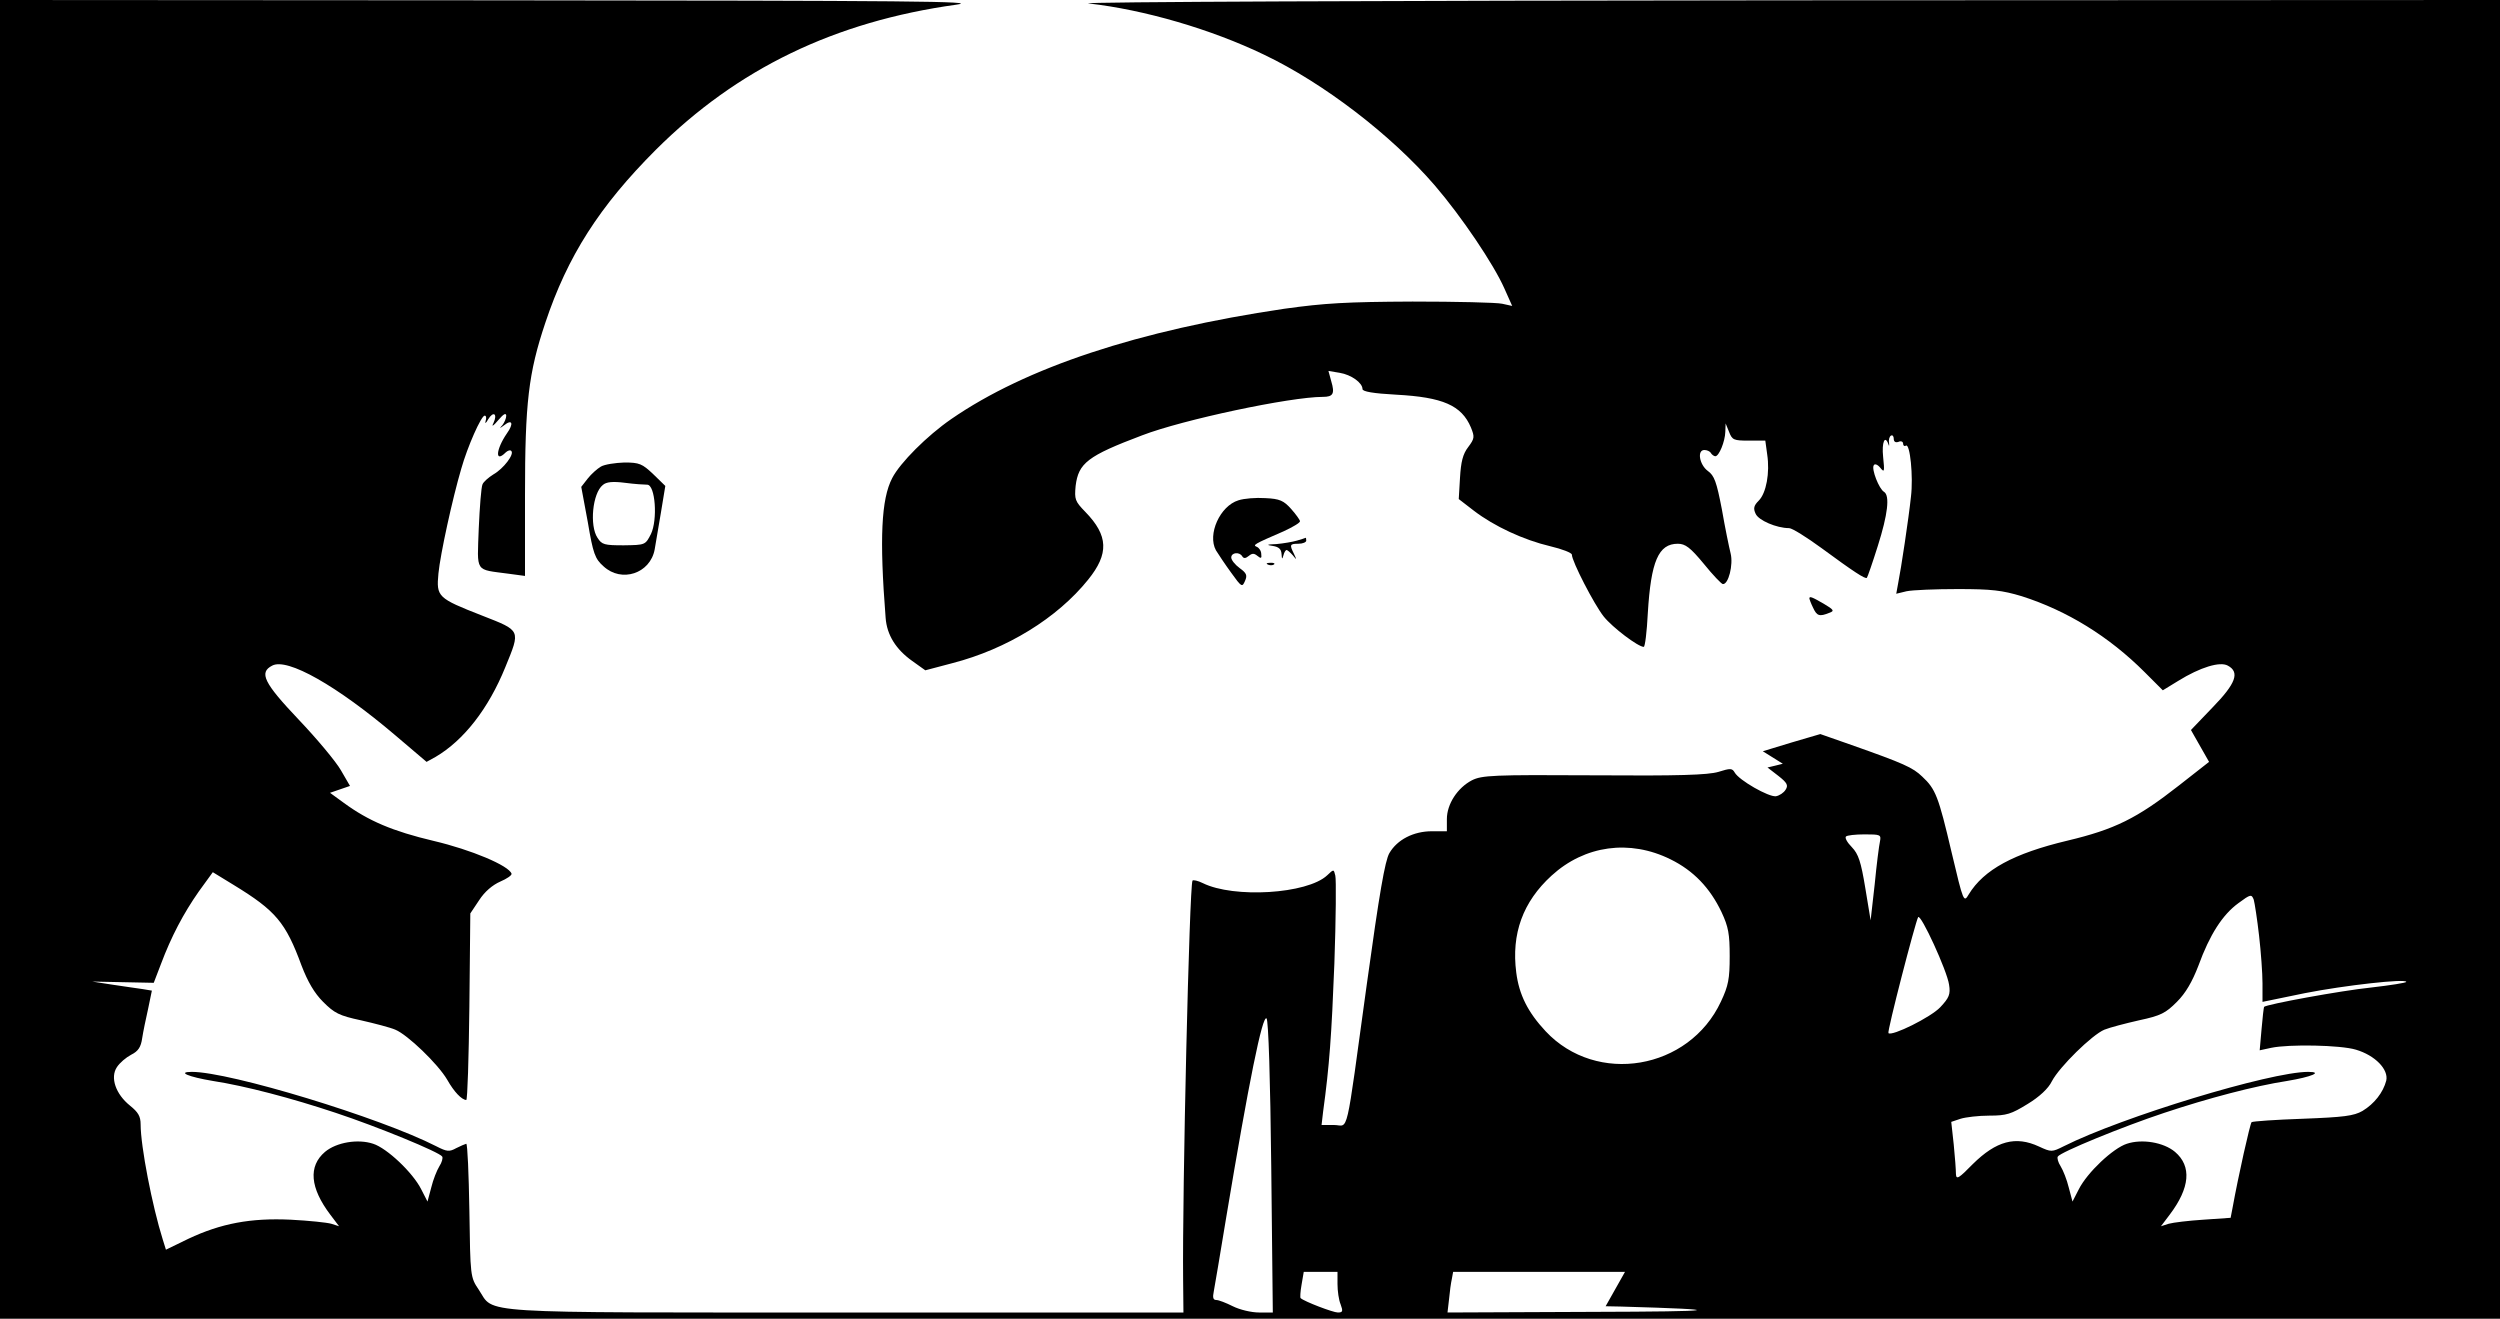 <?xml version="1.0" standalone="no"?>
<!DOCTYPE svg PUBLIC "-//W3C//DTD SVG 20010904//EN"
 "http://www.w3.org/TR/2001/REC-SVG-20010904/DTD/svg10.dtd">
<svg version="1.0" xmlns="http://www.w3.org/2000/svg"
 width="800pt" height="422pt" viewBox="0 0 800 422"
 preserveAspectRatio="xMidYMid meet">

<g transform="translate(0,422) scale(0.1,-0.1)"
fill="#000000" stroke="none">
<path d="M0 2110 l0 -2110 4000 0 4000 0 0 2110 0 2110 -2292 -1 c-1261 -1
-2262 -5 -2225 -10 179 -20 394 -83 562 -164 191 -91 408 -258 546 -418 86
-100 189 -253 223 -330 l25 -56 -32 7 c-17 4 -147 7 -287 7 -212 -1 -281 -5
-410 -23 -467 -69 -827 -188 -1066 -353 -77 -53 -164 -140 -189 -189 -35 -67
-41 -193 -21 -447 4 -55 33 -101 85 -138 l42 -30 87 23 c174 45 335 144 434
267 67 83 65 141 -9 217 -33 34 -35 40 -31 83 9 73 38 96 213 162 130 50 474
123 578 123 33 0 39 10 27 50 l-9 33 36 -6 c37 -6 73 -32 73 -52 0 -8 34 -14
108 -18 149 -8 209 -34 239 -105 12 -30 12 -35 -9 -63 -17 -22 -23 -47 -26
-98 l-4 -68 48 -37 c65 -50 160 -94 245 -114 38 -9 69 -21 69 -27 0 -21 71
-159 102 -198 28 -35 110 -97 128 -97 4 0 10 48 13 108 10 166 34 222 96 222
24 0 40 -12 83 -64 29 -36 57 -65 61 -65 18 -2 34 62 25 98 -5 20 -18 83 -28
141 -17 88 -24 108 -45 123 -27 20 -35 67 -11 67 8 0 18 -4 21 -10 3 -5 10
-10 14 -10 12 0 31 47 32 78 l1 27 11 -27 c10 -26 15 -28 63 -28 l53 0 6 -44
c9 -59 -3 -124 -27 -148 -16 -16 -18 -25 -10 -42 9 -21 67 -46 107 -46 10 0
56 -29 104 -64 102 -75 140 -100 145 -95 2 2 18 48 35 102 32 101 39 161 20
173 -16 9 -41 73 -33 85 3 6 12 3 21 -8 13 -16 14 -13 9 35 -5 47 6 72 17 40
2 -7 3 -5 2 4 -2 10 1 21 6 24 5 3 9 -2 9 -10 0 -10 6 -13 15 -10 8 4 15 1 15
-6 0 -6 4 -9 9 -6 13 8 24 -99 16 -164 -7 -67 -32 -233 -41 -277 l-6 -33 33 8
c19 4 93 7 164 7 108 0 142 -4 205 -23 144 -46 278 -128 393 -243 l58 -58 49
30 c71 44 134 63 159 49 39 -21 26 -57 -49 -134 l-69 -72 29 -51 29 -51 -97
-76 c-134 -105 -205 -140 -356 -176 -172 -41 -268 -93 -316 -172 -16 -27 -17
-26 -55 135 -42 179 -51 202 -94 242 -30 29 -59 42 -226 101 l-100 35 -92 -27
-92 -28 32 -20 32 -20 -24 -6 -25 -6 35 -27 c28 -22 32 -30 23 -44 -6 -10 -20
-19 -31 -21 -23 -3 -118 51 -132 76 -8 14 -14 14 -52 2 -34 -10 -127 -13 -399
-11 -324 2 -358 0 -390 -16 -46 -24 -80 -76 -80 -124 l0 -39 -48 0 c-59 0
-111 -27 -136 -70 -14 -24 -32 -128 -72 -418 -70 -508 -57 -452 -105 -452
l-40 0 5 43 c20 146 27 243 36 474 5 143 6 270 3 281 -5 21 -5 21 -26 1 -64
-60 -299 -74 -398 -25 -16 8 -31 11 -33 8 -10 -19 -33 -997 -30 -1279 l1 -103
-1079 0 c-1210 0 -1124 -5 -1176 73 -27 40 -27 42 -30 254 -2 117 -6 213 -10
213 -4 -1 -18 -7 -32 -14 -22 -12 -29 -12 -64 6 -180 92 -660 238 -782 238
-49 0 -11 -16 67 -29 104 -16 252 -55 393 -102 133 -44 333 -126 341 -140 3
-4 -1 -19 -9 -31 -8 -13 -20 -43 -26 -68 l-12 -45 -20 39 c-27 54 -110 132
-154 146 -48 16 -117 5 -154 -26 -54 -46 -48 -115 17 -201 l28 -37 -25 8 c-14
4 -72 10 -130 13 -128 6 -223 -12 -327 -61 l-72 -35 -10 32 c-34 108 -71 299
-71 369 0 26 -8 39 -34 60 -46 37 -64 90 -42 123 9 14 29 31 46 40 22 11 31
24 35 53 3 20 12 63 19 94 l12 58 -30 5 c-17 2 -60 9 -96 14 l-65 10 98 -2 99
-2 23 60 c33 88 72 162 121 232 l45 62 67 -41 c134 -82 166 -119 217 -258 20
-52 41 -88 69 -116 36 -36 51 -44 121 -59 44 -10 94 -23 110 -30 39 -16 136
-109 166 -160 22 -39 46 -64 61 -65 4 0 8 134 10 298 l3 299 28 42 c18 28 43
49 68 60 21 9 37 20 36 25 -8 26 -130 77 -249 105 -131 31 -209 64 -288 122
l-44 32 32 11 32 11 -29 50 c-16 28 -77 101 -135 162 -112 118 -128 151 -85
173 48 26 207 -64 394 -223 l100 -85 29 16 c90 53 169 154 223 287 49 120 51
116 -74 165 -143 56 -147 60 -140 135 6 62 45 240 73 335 20 71 64 170 75 170
5 0 6 -8 3 -17 -3 -10 1 -8 8 5 17 28 31 18 17 -12 -7 -13 -1 -10 15 9 17 20
25 25 26 15 0 -9 -6 -22 -12 -30 -11 -12 -10 -12 5 -1 26 21 32 6 9 -26 -35
-51 -39 -96 -4 -61 6 6 15 9 18 5 11 -10 -25 -57 -57 -75 -16 -10 -32 -24 -35
-32 -4 -8 -9 -72 -12 -141 -5 -144 -14 -130 96 -145 l52 -7 0 259 c0 295 11
390 65 551 71 213 173 373 354 554 260 259 572 410 961 464 81 11 -139 13
-1482 14 l-1578 1 0 -2110z m6016 -582 c-3 -13 -11 -75 -17 -138 l-13 -115
-17 103 c-14 85 -22 109 -43 131 -15 15 -23 30 -19 34 3 4 30 7 60 7 50 0 53
-1 49 -22z m-670 -58 c73 -36 126 -91 163 -169 22 -47 26 -70 26 -141 0 -72
-4 -94 -28 -145 -102 -219 -398 -269 -561 -95 -57 61 -85 117 -94 188 -16 124
21 226 113 310 106 97 250 117 381 52z m1883 -244 c6 -52 11 -121 11 -153 l0
-59 136 28 c127 25 324 47 324 36 0 -3 -51 -11 -112 -18 -97 -10 -336 -54
-343 -62 -1 -2 -5 -34 -8 -71 l-6 -68 37 8 c57 12 222 9 271 -6 61 -18 105
-63 97 -99 -10 -38 -38 -74 -76 -97 -28 -16 -60 -20 -191 -25 -87 -3 -160 -8
-164 -11 -5 -6 -42 -170 -61 -275 l-6 -31 -87 -6 c-47 -3 -97 -9 -111 -13
l-25 -8 28 37 c65 86 71 155 17 201 -37 31 -106 42 -154 26 -44 -14 -127 -92
-154 -146 l-20 -39 -12 45 c-6 25 -18 55 -26 68 -8 12 -12 27 -9 31 8 14 208
96 341 140 141 47 289 86 393 102 78 13 116 29 67 29 -121 0 -595 -144 -782
-238 -38 -19 -40 -19 -79 -1 -75 35 -137 18 -212 -56 -45 -46 -53 -51 -54 -32
0 12 -3 55 -7 94 l-8 73 30 10 c16 5 57 10 92 10 55 0 70 5 122 37 38 23 67
50 78 73 24 46 129 149 168 165 17 7 67 20 111 30 70 15 85 23 121 59 28 28
49 64 69 116 36 99 77 163 128 200 39 29 42 29 49 11 3 -11 11 -62 17 -115z
m-992 -157 c5 -31 0 -42 -28 -72 -30 -32 -155 -94 -166 -83 -5 4 86 355 95
371 8 13 93 -172 99 -216z m-2169 -583 l5 -466 -44 0 c-25 0 -62 9 -84 20 -22
11 -45 20 -53 20 -10 0 -12 8 -8 27 3 16 21 122 40 238 72 432 116 649 129
636 6 -6 12 -195 15 -475z m212 -375 c0 -22 4 -51 10 -65 8 -22 7 -26 -9 -26
-15 0 -107 35 -119 46 -2 1 -1 21 3 43 l7 41 54 0 54 0 0 -39z m889 -16 l-31
-55 49 -1 c352 -10 322 -16 -94 -17 l-461 -2 5 43 c2 23 6 52 9 65 l4 22 275
0 275 0 -31 -55z"/>
<path d="M1923 2727 c-12 -7 -31 -24 -42 -38 l-21 -27 21 -113 c17 -101 23
-117 50 -141 58 -54 150 -23 164 54 3 18 12 71 20 118 l14 85 -39 38 c-35 33
-44 37 -92 37 -29 -1 -63 -6 -75 -13z m148 -58 c26 0 34 -112 12 -158 -18 -35
-18 -35 -87 -36 -62 0 -70 2 -84 24 -26 39 -16 143 17 169 11 10 32 12 71 7
30 -4 62 -6 71 -6z"/>
<path d="M3963 2619 c-59 -18 -100 -109 -72 -160 8 -13 30 -46 49 -72 33 -46
35 -47 44 -26 8 18 5 25 -17 41 -15 11 -27 26 -27 34 0 16 26 19 35 4 5 -8 11
-7 21 1 11 9 17 9 28 0 11 -9 14 -8 12 6 0 10 -7 20 -14 23 -14 6 -11 8 86 50
28 13 52 27 52 32 0 4 -13 22 -28 39 -24 27 -37 33 -83 35 -30 2 -68 -1 -86
-7z"/>
<path d="M4150 2490 c-14 -4 -43 -9 -65 -11 -32 -1 -34 -3 -12 -6 19 -3 27
-10 28 -26 1 -17 2 -18 6 -4 2 9 7 17 10 17 3 0 12 -8 20 -17 13 -16 13 -16 4
4 -15 30 -14 33 14 33 14 0 25 5 25 10 0 6 -1 10 -2 9 -2 -1 -14 -5 -28 -9z"/>
<path d="M4058 2413 c7 -3 16 -2 19 1 4 3 -2 6 -13 5 -11 0 -14 -3 -6 -6z"/>
<path d="M5790 2305 c0 -2 5 -16 12 -30 12 -26 20 -29 52 -16 17 6 14 10 -18
29 -38 22 -46 25 -46 17z"/>
</g>
</svg>
